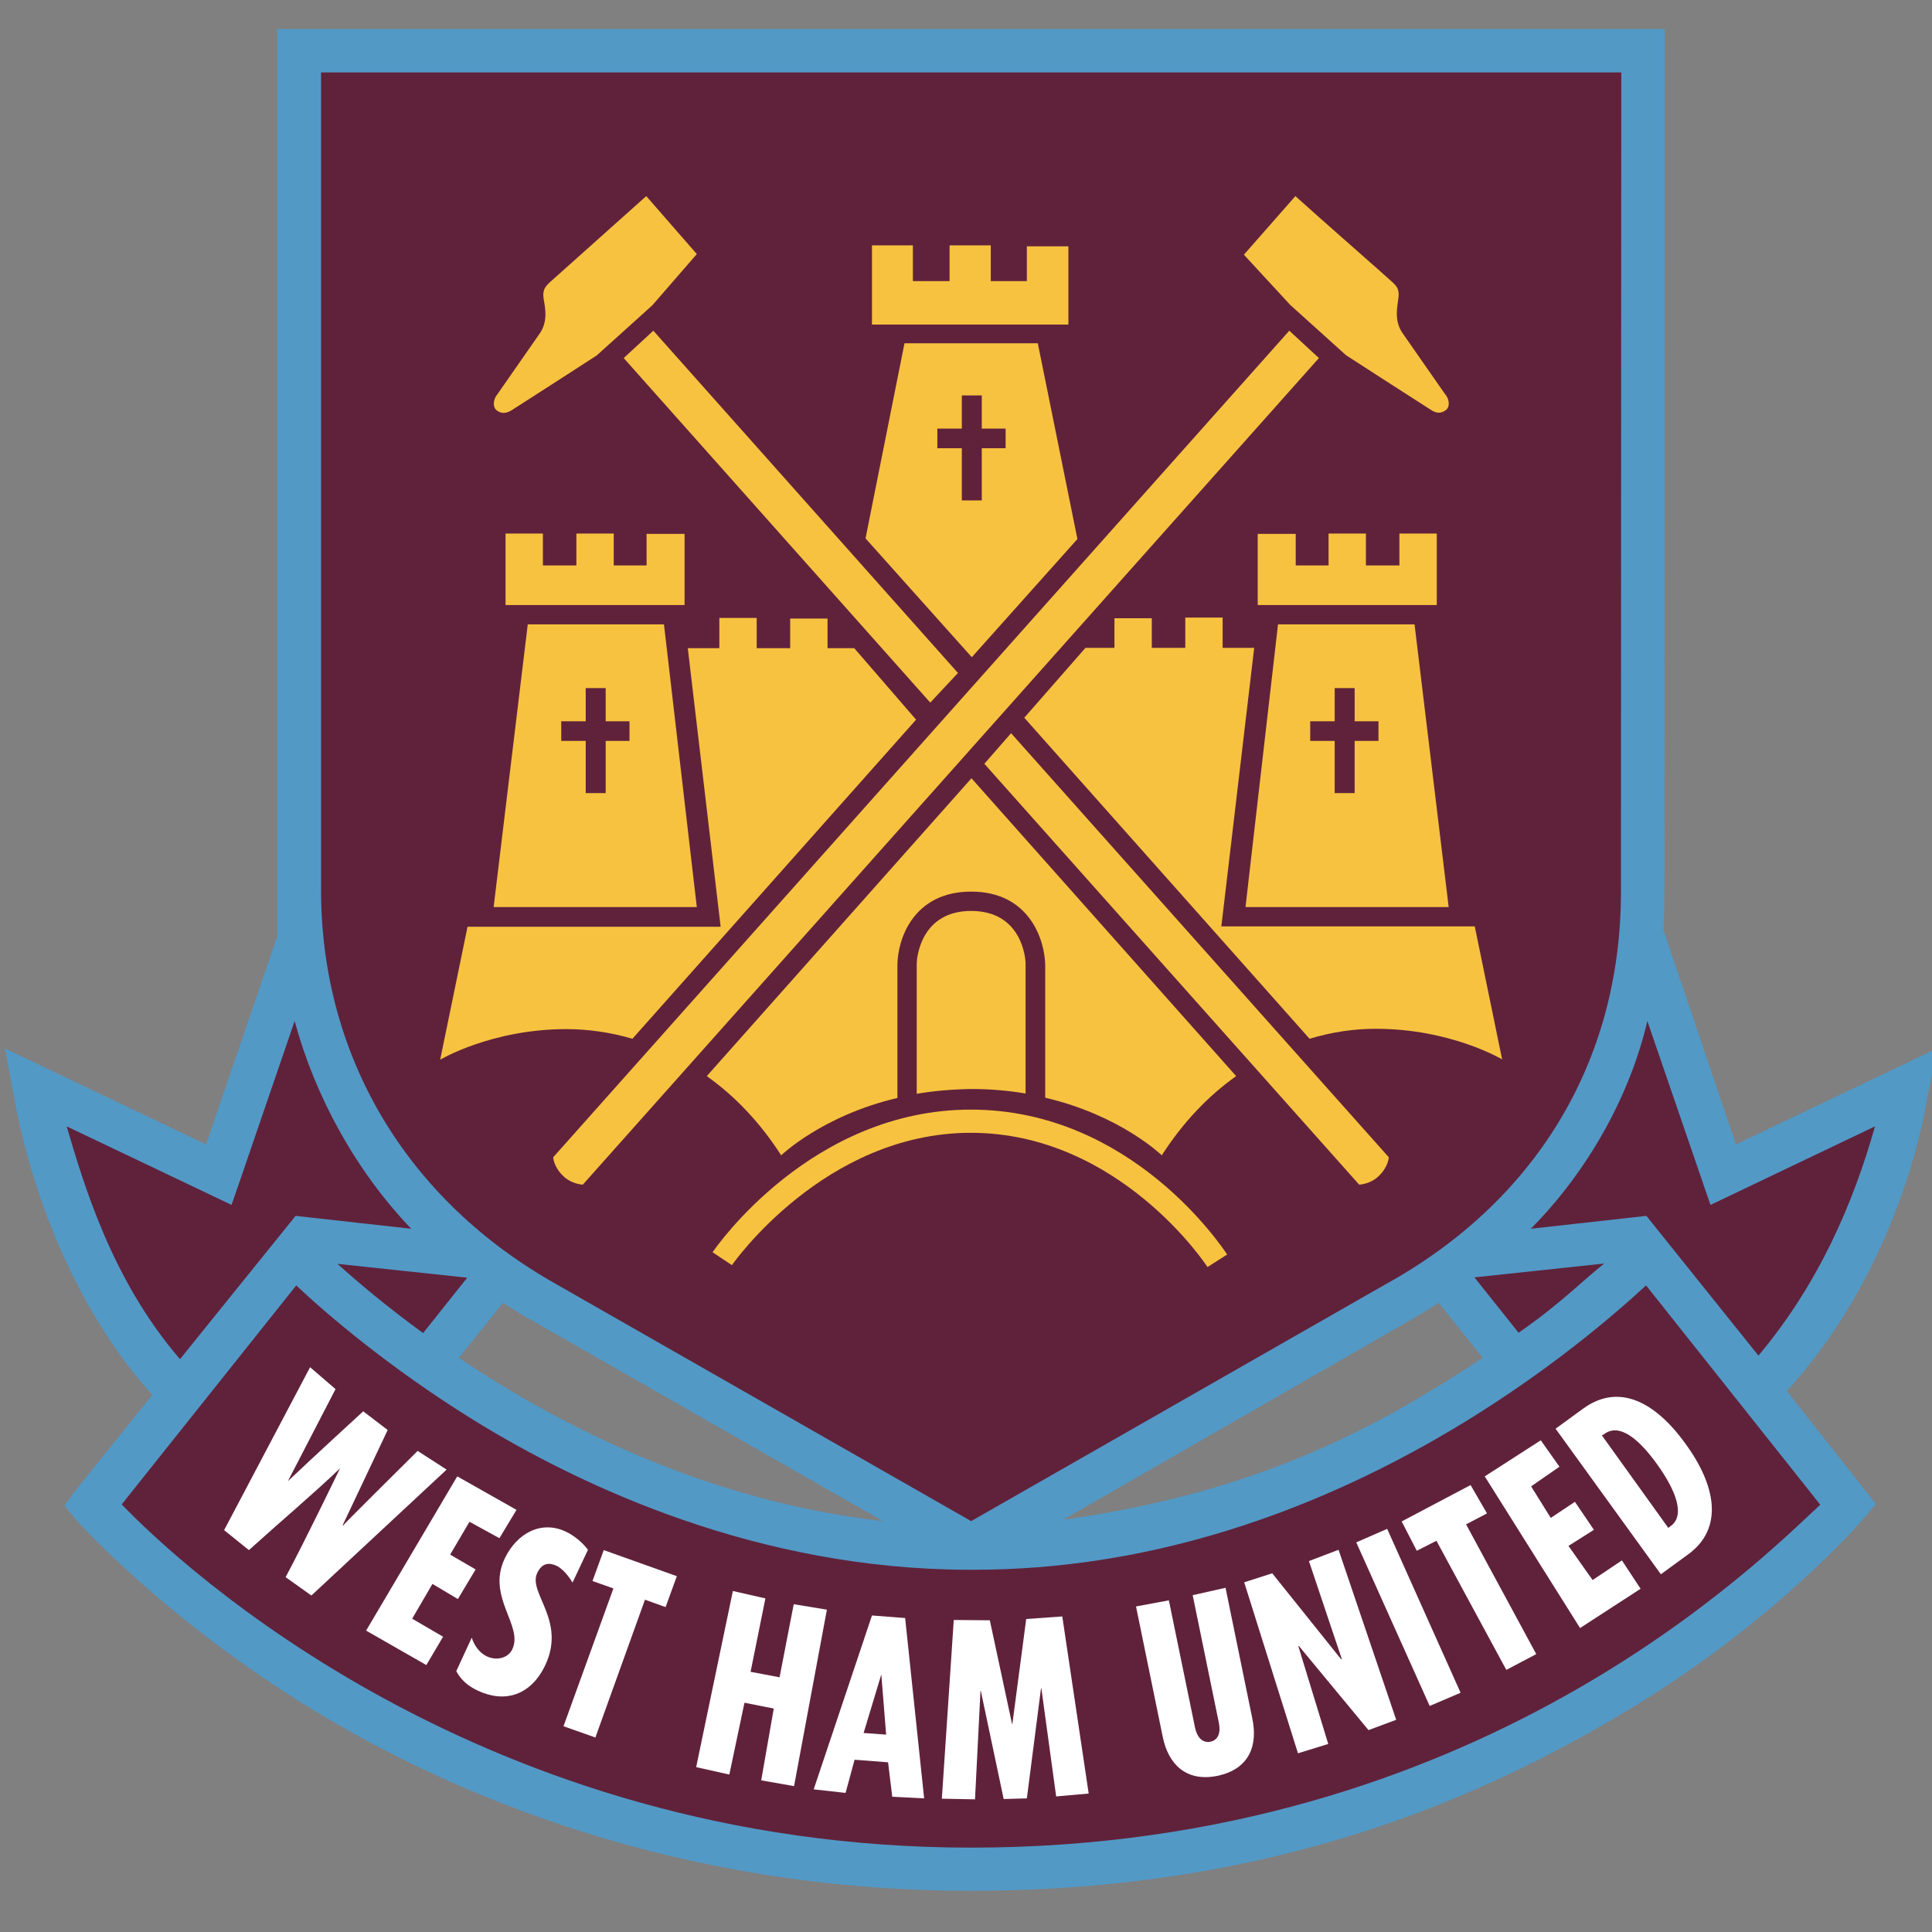 <?xml version="1.0" encoding="utf-8"?>
<!-- Generator: Adobe Illustrator 16.0.0, SVG Export Plug-In . SVG Version: 6.00 Build 0)  -->
<!DOCTYPE svg PUBLIC "-//W3C//DTD SVG 1.1//EN" "http://www.w3.org/Graphics/SVG/1.1/DTD/svg11.dtd">
<svg version="1.1" id="Layer_1" xmlns="http://www.w3.org/2000/svg" xmlns:xlink="http://www.w3.org/1999/xlink" x="0px" y="0px"
	 width="600px" height="600px" viewBox="0 0 600 600" style="enable-background:new 0 0 600 600;" xml:space="preserve">
<rect x="0" y="0" width="600" height="600" fill="#808080" stroke="none"/>
<g>
	<path id="path3" style="fill:#5299C6;" d="M330.1,472c63.2-8.9,99.7-30.2,130.4-50.3l-13.7-17.1c-3.4,2.2-8.2,5.1-11.8,7.1
		L330.1,472 M142.5,421.7c31.4,21.1,77.1,44.5,131.7,50.7l-107.9-61.7c-3.5-1.9-6.8-4-10.1-6.1L142.5,421.7z M601.6,325.6l-3.3,16.5
		c-0.4,2.3-8,51.1-43.4,89.9l27.7,35.1l-3.5,4.1c-1,1.2-28,32.7-74.5,60.5c-42.8,25.5-107.3,55.5-203.1,55.5
		c-92.4,0-161.8-30.4-203.8-55.9c-45.6-27.7-73.4-58.4-74.3-59.6l-3.4-4.1l3.1-4.3l24.2-30.1C12,393.9,4.5,341.1,4,338.7l-2.5-13.1
		L64,355.4l22.1-64.6L86.1,9H517l-0.1,267.9c0,3.8-0.1,8.2-0.3,11.9l22.5,66.6L601.6,325.6z"/>
	<path id="path5" style="fill:#60223B;" d="M430.2,398.9l-128.6,73.5l-128.7-73.5c-46.5-26.1-73.2-70.7-73.2-122.6L99.7,22.5h403.8
		l-0.1,254.4C503.4,330.6,476.1,373.6,430.2,398.9"/>
	<path id="path7" style="fill:#60223B;" d="M302.5,487.5c107.3,0,187.3-68.6,208.7-88.3l54.1,68.1
		c-18.3,16.9-106.2,106.5-263.7,106.5c-151.7,0-245.3-87.3-263.8-106.6L92,399.2c8.8,8.3,28.3,25.2,54.9,41.7
		c34.3,21.2,88.8,46.4,153.6,46.6H302.5"/>
	<path id="path9" style="fill:#60223B;" d="M511.3,377.6l-35.9,4c16.9-17,30.5-40.2,36.2-64.5l19.6,57.1l51.1-24.4
		c-6.8,24-17.5,48.9-36.2,71.2L511.3,377.6"/>
	<path id="path11" style="fill:#60223B;" d="M498.2,392.4c-6.7,5.3-13.6,12.5-26.6,21.5l-13.7-17.2L498.2,392.4"/>
	<path id="path13" style="fill:#60223B;" d="M145.1,396.8L131.4,414c-11.7-8.5-20.7-16.2-26.6-21.5L145.1,396.8"/>
	<path id="path15" style="fill:#60223B;" d="M55.9,422.1c-21.4-24.8-30-54.8-35.2-72.3l44.3,21.1l6.9,3.3l2.5-7.2l17.1-49.9
		c6.3,23.2,18.8,46.3,36.2,64.5l-35.9-4L55.9,422.1"/>
	<path id="path17" style="fill:#FFFFFF;" d="M104.2,431.4L89.4,460c8-7.6,23.4-21.7,23.4-21.7l7.6,5.8l-14,29.6l0.1,0.1
		c-0.1-0.1,23.2-23.2,23.2-23.2l9,5.8l-42,39.1l-8-5.7c6.1-11.4,16.9-33.8,16.9-33.8c-8.8,8.4-17.9,16-28.3,25.4l-7.7-6.2l26.7-50.6
		L104.2,431.4"/>
	<polyline id="polyline19" style="fill:#FFFFFF;" points="142,458.5 160.4,468.9 155.1,477.7 145.8,472.6 139.8,482.8 147.7,487.4 
		142.2,496.6 134.3,491.9 128,502.7 137.6,508.3 132.4,517.1 113.7,506.4 142,458.5 	"/>
	<path id="path21" style="fill:#FFFFFF;" d="M146.5,508.6c0.8,2.5,2.5,4.8,4.7,5.8c3.2,1.5,6.7,0.4,7.9-2.2c3.5-7.4-8-16.1-2.4-28.1
		c3.9-8.2,11.6-12,19.1-8.4c2.3,1.1,4.9,3.1,6.8,5.6l-4.8,10.2c-1.2-2.1-3.2-4.4-4.9-5.2c-2.3-1.1-4.6-1-6.1,2.3
		c-2.8,6.1,9,14.6,2.6,28.4c-4.5,9.6-12.7,12-21.1,8c-2.9-1.4-5-3.1-6.6-6L146.5,508.6"/>
	<polyline id="polyline23" style="fill:#FFFFFF;" points="200.3,496.8 184.9,539.6 175,536.1 190.5,493.3 184,491 187.5,481.4 
		210.2,489.5 206.7,499.1 200.3,496.8 	"/>
	<polyline id="polyline25" style="fill:#FFFFFF;" points="246.6,554.7 236.4,552.9 240.3,530.6 231.2,528.8 226.5,551.1 
		216.2,548.8 227.6,494.1 237.7,496.4 233.1,519.2 242.1,520.9 246.5,498.2 256.8,499.9 246.6,554.7 	"/>
	<path id="path27" style="fill:#FFFFFF;" d="M281.1,502.5l5.9,56l-9.9-0.5l-1.3-10.7l-10.4-0.8l-2.8,10.3l-9.9-1.1l18.1-54
		L281.1,502.5 M275.2,538.7l-1.5-18.7l-5.5,18.2L275.2,538.7z"/>
	<polyline id="polyline29" style="fill:#FFFFFF;" points="307.4,503.2 314.3,535.4 314.4,535.4 318.7,502.8 329.9,502 338.1,557 
		328,557.9 323.4,524.3 323.3,524.3 318.9,558.5 311.7,558.7 304.6,525.1 304.5,525.1 302.8,558.8 292.5,558.6 296.2,503.1 
		307.4,503.2 	"/>
	<path id="path31" style="fill:#FFFFFF;" d="M363,497l8.1,39.4c0.8,3.8,2.8,4.9,4.8,4.5c2-0.4,3.4-2.2,2.6-6l-8.1-39.5l10.2-2.3
		l8.3,40.5c1.8,8.5-0.9,15.8-10.8,17.9c-9.8,2-15.3-3.7-17-12.1l-8.3-40.5L363,497"/>
	<polyline id="polyline33" style="fill:#FFFFFF;" points="395.1,488.6 416.5,515.3 416.7,515.2 406.5,484.8 415.7,481.3 
		433.6,534.1 425,537.3 403.4,511.2 403.2,511.2 412.5,541.6 403.1,544.5 386.4,491.4 395.1,488.6 	"/>
	<polyline id="polyline35" style="fill:#FFFFFF;" points="444,529.8 421.2,479 430.8,474.8 453.6,525.7 444,529.8 	"/>
	<polyline id="polyline37" style="fill:#FFFFFF;" points="455.3,473.4 477.1,513.7 467.8,518.6 446.1,478.5 440,481.6 435.3,472.5 
		456.7,461.2 461.8,470 455.3,473.4 	"/>
	<polyline id="polyline39" style="fill:#FFFFFF;" points="461.1,458.5 478.5,447.3 484.3,455.5 475.5,461.6 481.6,471.4 
		489.1,466.4 495,475.1 487.1,480.1 494.6,490.7 503.7,484.6 509.5,493.4 490.7,505.6 461.1,458.5 	"/>
	<path id="path41" style="fill:#FFFFFF;" d="M483.1,443.7l8.5-6.2c11.1-8.1,22.4-2.2,31.8,10.8c9.5,13,12,26.3,0.9,34.4l-8.5,6.2
		L483.1,443.7 M518.1,474.5l0.8-0.6c4.5-3.3,1.6-11-4.3-19.2c-5.9-8.2-11.8-12.7-16.3-9.4l-0.8,0.5L518.1,474.5z"/>
	<path id="path43" style="fill:#F7C240;" d="M200.7,60.9l15.7,18l-13.8,15.9l-17.3,15.6c0,0-24.6,15.9-26.4,17
		c-1.8,1.1-3.3,1.1-4.7,0c-1.3-1.1-1-3.5,0.3-5l13.3-19.1c2.5-3.9,1.4-8.1,1-10.7c-0.3-2.5,0.4-3.4,1.8-4.8
		C172,86.6,194.5,66.4,200.7,60.9"/>
	<polyline id="polyline45" style="fill:#F7C240;" points="288.9,218.2 193.7,111.2 202.9,102.7 297.5,209 288.9,218.2 	"/>
	<path id="path47" style="fill:#F7C240;" d="M314,227.7l117.3,131.7c0,0-0.1,3-3.2,5.9c-2.6,2.5-6,2.6-6,2.6L305.7,237.2L314,227.7"
		/>
	<path id="path49" style="fill:#F7C240;" d="M386.3,79.1l14.4,15.6l17.3,15.6c0,0,24.6,15.9,26.4,17c1.8,1.2,3.3,1.1,4.7,0
		c1.3-1.1,1-3.5-0.4-5l-13.3-19.1c-2.5-3.9-1.4-8.1-1.1-10.7c0.3-2.5-0.4-3.5-1.8-4.8c-1.2-1.2-24.2-21.3-30.2-26.8L386.3,79.1"/>
	<path id="path51" style="fill:#F7C240;" d="M181,367.9l228.6-256.7l-9.2-8.5L171.8,359.4c0,0,0.1,3,3.2,5.9
		C177.6,367.8,181,367.9,181,367.9"/>
	<path id="path53" style="fill:#F7C240;" d="M227.3,392.9c0.3-0.4,28.7-41.1,74.2-41.1c46.1,0,73.3,41.3,73.5,41.7l6.1-3.9
		c-1.2-1.8-29.5-45-79.6-45c-49.4,0-79,42.5-80.2,44.3L227.3,392.9"/>
	<polyline id="polyline55" style="fill:#F7C240;" points="157,187.9 157,165.7 168.6,165.7 168.6,175.6 179,175.6 179,165.7 
		190.6,165.7 190.6,175.6 200.8,175.6 200.8,165.8 212.6,165.8 212.6,187.9 157,187.9 	"/>
	<polyline id="polyline57" style="fill:#F7C240;" points="390.6,187.9 390.6,165.8 402.4,165.8 402.4,175.6 412.6,175.6 
		412.6,165.7 424.2,165.7 424.2,175.6 434.6,175.6 434.6,165.7 446.2,165.7 446.2,187.9 390.6,187.9 	"/>
	<path id="path59" style="fill:#F7C240;" d="M318.1,222.9l19-21.7h9v-9.2h11.6v9.2h10.4v-9.4h11.6v9.4h9.8l-10.2,86.5H458l8.5,41.3
		c0,0-15.9-9.5-39.2-9.5c-6.8,0-13.7,1-20.6,3.1L318.1,222.9"/>
	<path id="path61" style="fill:#F7C240;" d="M196.4,322.6c-6.7-2-13.9-3-20.5-3c-23.3,0-39.2,9.5-39.2,9.5l8.5-41.3h78.6l-10.2-86.5
		h9.8v-9.4H235v9.4h10.4v-9.2H257v9.2h8.3l19.2,22.2L196.4,322.6"/>
	<polyline id="polyline63" style="fill:#F7C240;" points="270.8,100.8 270.8,76.2 283.5,76.2 283.5,87.3 294.9,87.3 294.9,76.2 
		307.7,76.2 307.7,87.3 318.9,87.3 318.9,76.5 331.8,76.5 331.8,100.8 270.8,100.8 	"/>
	<path id="path65" style="fill:#F7C240;" d="M278.7,341c0,0,0-41.2,0-41.2c0-7.9,4.8-22.9,22.9-22.9c18.1,0,22.9,15,23,22.9V341
		l0-0.1c23.5,5.5,36.2,17.9,36.2,17.9c6.6-10.3,14.5-18.5,23.1-24.6l-82.2-92.5l-82.2,92.5c8.6,6.1,16.5,14.3,23.1,24.6
		c0,0,12.7-12.3,36-17.8L278.7,341"/>
	<path id="path67" style="fill:#F7C240;" d="M284.7,339.7v-40.5c0-1.6,1.2-16.3,16.9-16.3c15.7,0,16.9,14.6,16.9,16.3
		c0,0,0,40.4,0,40.4l0,0c-5.2-0.9-10.9-1.4-17-1.4h0.2C295.5,338.3,289.8,338.8,284.7,339.7L284.7,339.7"/>
	<path id="path69" style="fill:#F7C240;" d="M216.4,281.7h-63.1l10.6-87.8h42.3L216.4,281.7 M195.5,224h-7.4v-10.3h-6.2V224h-7.6
		v6.1h7.6v16.2h6.2v-16.2h7.4V224z"/>
	<path id="path71" style="fill:#F7C240;" d="M396.9,193.9h42.4l10.6,87.8h-63.1L396.9,193.9 M428.1,224h-7.4v-10.3h-6.2V224h-7.6
		v6.1h7.6v16.2h6.2v-16.2h7.4V224z"/>
	<path id="path73" style="fill:#F7C240;" d="M268.8,167.2l12.1-60.6h41.4l12.3,60.8l-32.8,36.7L268.8,167.2 M312.3,133.1h-7.4v-10.3
		h-6.2v10.3h-7.6v6.1h7.6v16.2h6.2v-16.2h7.4V133.1z"/>
</g>
</svg>
